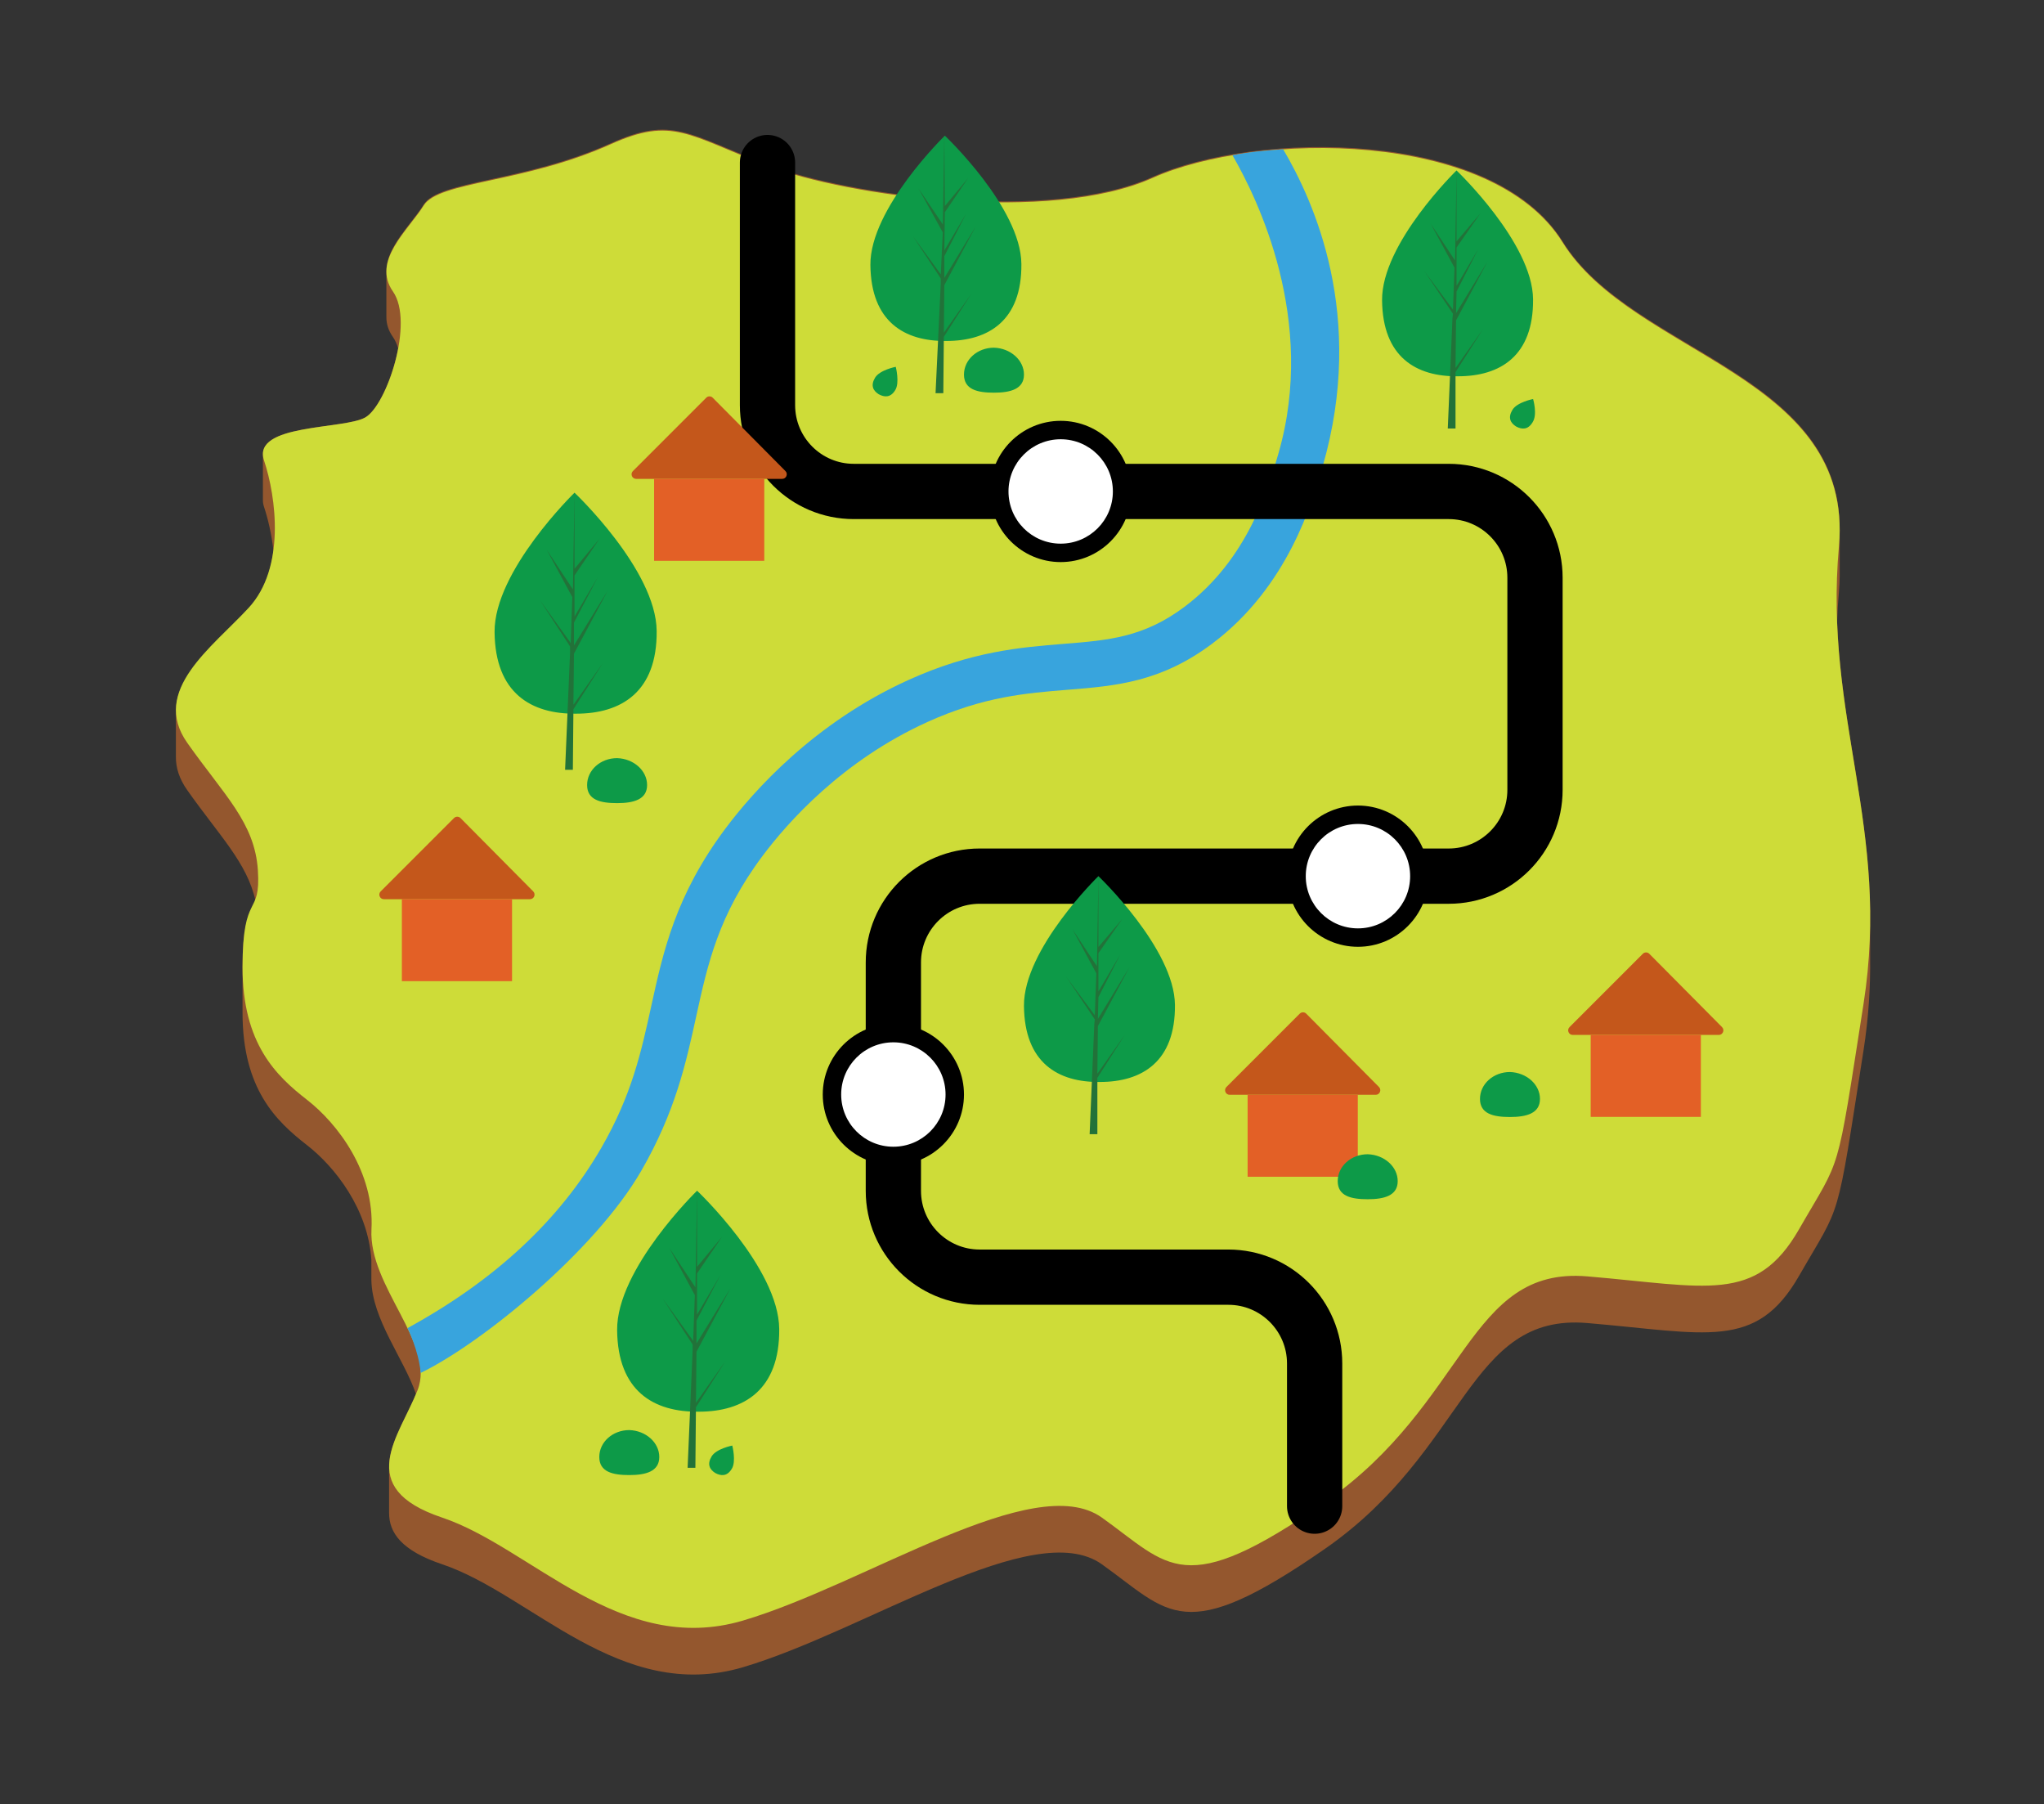 <?xml version="1.0" encoding="utf-8"?>
<!-- Generator: Adobe Illustrator 22.0.1, SVG Export Plug-In . SVG Version: 6.00 Build 0)  -->
<svg version="1.1" xmlns="http://www.w3.org/2000/svg" xmlns:xlink="http://www.w3.org/1999/xlink" x="0px" y="0px"
	 viewBox="0 0 665.8 587.5" style="enable-background:new 0 0 665.8 587.5;" xml:space="preserve">
<rect x="0" y="0" width="665.8" height="587.5" fill="#333333" stroke="none"/>
<style type="text/css">
	.st0{fill:#94572E;}
	.st1{fill:#CEDC38;}
	.st2{fill:#0D9A48;}
	.st3{fill:#227239;}
	.st4{fill:#38A4DD;}
	.st5{fill:none;stroke:#000000;stroke-width:18;stroke-linecap:round;stroke-linejoin:round;stroke-miterlimit:10;}
	.st6{fill:#FFFFFF;}
	.st7{fill:#C4571B;}
	.st8{fill:#E36026;}
</style>
<g id="Vrstva_3">
	<path class="st0" d="M609.18,296.82c-0.36-33.57-9.52-60.98-10.78-94.48c0.12-3.13,0.31-6.31,0.6-9.57
		c0.16-1.78,0.24-3.51,0.25-5.2c0-0.05,0-0.1,0-0.15c0-0.05,0-0.1,0-0.15c0-0.05,0-0.1,0-0.15c0-0.05,0-0.1,0-0.15
		c0-0.05,0-0.1,0-0.15c0-0.05,0-0.1,0-0.15c0-0.05,0-0.1,0-0.15c0-0.05,0-0.1,0-0.15c0-0.05,0-0.1,0-0.15c0-0.05,0-0.1,0-0.15
		c0-0.05,0-0.1,0-0.15c0-0.05,0-0.1,0-0.15c0-0.05,0-0.1,0-0.15c0-0.05,0-0.1,0-0.15c0-0.05,0-0.1,0-0.15c0-0.05,0-0.1,0-0.15
		c0-0.05,0-0.1,0-0.15c0-0.05,0-0.1,0-0.15c0-0.05,0-0.1,0-0.15c0-0.05,0-0.1,0-0.15c0-0.05,0-0.1,0-0.15c0-0.05,0-0.1,0-0.15
		c0-0.05,0-0.1,0-0.15c0-0.05,0-0.1,0-0.15c0-0.05,0-0.1,0-0.15c0-0.05,0-0.1,0-0.15c0-0.05,0-0.1,0-0.15c0-0.05,0-0.1,0-0.15
		c0-0.05,0-0.1,0-0.15c0-0.05,0-0.1,0-0.15c0-0.05,0-0.1,0-0.15c0-0.05,0-0.1,0-0.15c0-0.05,0-0.1,0-0.15c0-0.05,0-0.1,0-0.15
		c0-0.05,0-0.1,0-0.15c0-0.05,0-0.1,0-0.15c0-0.05,0-0.1,0-0.15c0-0.05,0-0.1,0-0.15c0-0.05,0-0.1,0-0.15c0-0.05,0-0.1,0-0.15
		c0-0.05,0-0.1,0-0.15c0-0.05,0-0.1,0-0.15c0-0.05,0-0.1,0-0.15c0-0.05,0-0.1,0-0.15c0-0.05,0-0.1,0-0.15c0-0.05,0-0.1,0-0.15
		c0-0.05,0-0.1,0-0.15c0-0.05,0-0.1,0-0.15c0-0.05,0-0.1,0-0.15c0-0.05,0-0.1,0-0.15c0-0.05,0-0.1,0-0.15c0-0.05,0-0.1,0-0.15
		c0-0.05,0-0.1,0-0.15c0-0.05,0-0.1,0-0.15c0-0.05,0-0.1,0-0.15c0-0.05,0-0.1,0-0.15c0-0.05,0-0.1,0-0.15c0-0.05,0-0.1,0-0.15
		c0-0.05,0-0.1,0-0.15c0-0.05,0-0.1,0-0.15c0-0.05,0-0.1,0-0.15c0-0.05,0-0.1,0-0.15c0-0.05,0-0.1,0-0.15c0-0.05,0-0.1,0-0.15
		c0-0.05,0-0.1,0-0.15c0-0.05,0-0.1,0-0.15c0-0.05,0-0.1,0-0.15c0-0.05,0-0.1,0-0.15c0-0.05,0-0.1,0-0.15c0-0.05,0-0.1,0-0.15
		c0-0.05,0-0.1,0-0.15c0-0.05,0-0.1,0-0.15c0-0.05,0-0.1,0-0.15c0-0.05,0-0.1,0-0.15c0-0.05,0-0.1,0-0.15c0-0.05,0-0.1,0-0.15
		c0-0.05,0-0.1,0-0.15c0-0.05,0-0.1,0-0.15c0-0.05,0-0.1,0-0.15c0-0.05,0-0.1,0-0.15c0-0.05,0-0.1,0-0.15c0-0.05,0-0.1,0-0.15
		c0-0.05,0-0.1,0-0.15c0-0.05,0-0.1,0-0.15c0-0.05,0-0.1,0-0.15c0-0.05,0-0.1,0-0.15c0-0.05,0-0.1,0-0.15c0-0.05,0-0.1,0-0.15
		c0-0.05,0-0.1,0-0.15c0-0.05,0-0.1,0-0.15c0-0.05,0-0.1,0-0.15c0-0.05,0-0.1,0-0.15c0-0.05,0-0.1,0-0.15c0-0.05,0-0.1,0-0.15
		c0-0.05,0-0.1,0-0.15c0-0.05,0-0.1,0-0.15c0-0.05,0-0.1,0-0.15c0-0.05,0-0.1,0-0.15c0-0.05,0-0.1,0-0.15c0-0.05,0-0.1,0-0.15
		c0.35-51.35-67.96-58.09-90.25-93.95c-23-37-100.14-36-133.57-21s-99.43,6-125.43-4s-31-16-51-7c-28.4,12.78-56,12-61,20
		c-3.92,6.27-12.14,13.77-12.14,21.54c0,0.05,0,0.1,0,0.15c0,0.05,0,0.1,0,0.15c0,0.05,0,0.1,0,0.15c0,0.05,0,0.1,0,0.15
		c0,0.05,0,0.1,0,0.15c0,0.05,0,0.1,0,0.15c0,0.05,0,0.1,0,0.15c0,0.05,0,0.1,0,0.15c0,0.05,0,0.1,0,0.15c0,0.05,0,0.1,0,0.15
		c0,0.05,0,0.1,0,0.15c0,0.05,0,0.1,0,0.15c0,0.05,0,0.1,0,0.15c0,0.05,0,0.1,0,0.15c0,0.05,0,0.1,0,0.15c0,0.05,0,0.1,0,0.15
		c0,0.05,0,0.1,0,0.15c0,0.05,0,0.1,0,0.15c0,0.05,0,0.1,0,0.15c0,0.05,0,0.1,0,0.15c0,0.05,0,0.1,0,0.15c0,0.05,0,0.1,0,0.15
		c0,0.05,0,0.1,0,0.15c0,0.05,0,0.1,0,0.15c0,0.05,0,0.1,0,0.15c0,0.05,0,0.1,0,0.15c0,0.05,0,0.1,0,0.15c0,0.05,0,0.1,0,0.15
		c0,0.05,0,0.1,0,0.15c0,0.05,0,0.1,0,0.15c0,0.05,0,0.1,0,0.15c0,0.05,0,0.1,0,0.15c0,0.05,0,0.1,0,0.15c0,0.05,0,0.1,0,0.15
		c0,0.05,0,0.1,0,0.15c0,0.05,0,0.1,0,0.15c0,0.05,0,0.1,0,0.15c0,0.05,0,0.1,0,0.15c0,0.05,0,0.1,0,0.15c0,0.05,0,0.1,0,0.15
		c0,0.05,0,0.1,0,0.15c0,0.05,0,0.1,0,0.15c0,0.05,0,0.1,0,0.15c0,0.05,0,0.1,0,0.15c0,0.05,0,0.1,0,0.15c0,0.05,0,0.1,0,0.15
		c0,0.05,0,0.1,0,0.15c0,0.05,0,0.1,0,0.15c0,0.05,0,0.1,0,0.15c0,0.05,0,0.1,0,0.15c0,0.05,0,0.1,0,0.15c0,0.05,0,0.1,0,0.15
		c0,0.05,0,0.1,0,0.15c0,0.05,0,0.1,0,0.15c0,0.05,0,0.1,0,0.15c0,0.05,0,0.1,0,0.15c0,0.05,0,0.1,0,0.15c0,0.05,0,0.1,0,0.15
		c0,0.05,0,0.1,0,0.15c0,0.05,0,0.1,0,0.15c0,0.05,0,0.1,0,0.15c0,0.05,0,0.1,0,0.15c0,0.05,0,0.1,0,0.15c0,0.05,0,0.1,0,0.15
		c0,0.05,0,0.1,0,0.15c0,0.05,0,0.1,0,0.15c0,0.05,0,0.1,0,0.15c0,0.05,0,0.1,0,0.15c0,0.05,0,0.1,0,0.15c0,0.05,0,0.1,0,0.15
		c0,0.05,0,0.1,0,0.15c0,0.05,0,0.1,0,0.15c0,0.05,0,0.1,0,0.15c0,0.05,0,0.1,0,0.15c0,0.05,0,0.1,0,0.15c0,0.05,0,0.1,0,0.15
		c0,0.05,0,0.1,0,0.15c0,0.05,0,0.1,0,0.15c0,0.05,0,0.1,0,0.15c0,0.05,0,0.1,0,0.15c0,0.05,0,0.1,0,0.15c0,0.05,0,0.1,0,0.15
		c0,0.05,0,0.1,0,0.15c0,0.05,0,0.1,0,0.15c0,0.05,0,0.1,0,0.15c0,0.05,0,0.1,0,0.15c0,0.05,0,0.1,0,0.15c0,0.05,0,0.1,0,0.15
		c0,0.05,0,0.1,0,0.15c0,0.05,0,0.1,0,0.15c0,0.05,0,0.1,0,0.15c0,0.05,0,0.1,0,0.15c0,0.05,0,0.1,0,0.15c0,0.05,0,0.1,0,0.15
		c0,0.05,0,0.1,0,0.15c0,0.05,0,0.1,0,0.15c0,0.05,0,0.1,0,0.15c0,0.05,0,0.1,0,0.15c0,0.05,0,0.1,0,0.15c0,0.05,0,0.1,0,0.15
		c-0.03,2.19,0.59,4.4,2.14,6.6c0.74,1.06,1.29,2.32,1.7,3.71c-1.88,10.02-6.63,20.13-10.7,22.46c-6.58,3.76-33.47,2.22-33.36,11.99
		c0,0.05,0,0.1,0,0.15c0,0.05,0,0.1,0,0.15c0,0.05,0,0.1,0,0.15c0,0.05,0,0.1,0,0.15c0,0.05,0,0.1,0,0.15c0,0.05,0,0.1,0,0.15
		c0,0.05,0,0.1,0,0.15c0,0.05,0,0.1,0,0.15c0,0.05,0,0.1,0,0.15c0,0.05,0,0.1,0,0.15c0,0.05,0,0.1,0,0.15c0,0.05,0,0.1,0,0.15
		c0,0.05,0,0.1,0,0.15c0,0.05,0,0.1,0,0.15c0,0.05,0,0.1,0,0.15c0,0.05,0,0.1,0,0.15c0,0.05,0,0.1,0,0.15c0,0.05,0,0.1,0,0.15
		c0,0.05,0,0.1,0,0.15c0,0.05,0,0.1,0,0.15c0,0.05,0,0.1,0,0.15c0,0.05,0,0.1,0,0.15c0,0.05,0,0.1,0,0.15c0,0.05,0,0.1,0,0.15
		c0,0.05,0,0.1,0,0.15c0,0.05,0,0.1,0,0.15c0,0.05,0,0.1,0,0.15c0,0.05,0,0.1,0,0.15c0,0.05,0,0.1,0,0.15c0,0.05,0,0.1,0,0.15
		c0,0.05,0,0.1,0,0.15c0,0.05,0,0.1,0,0.15c0,0.05,0,0.1,0,0.15c0,0.05,0,0.1,0,0.15c0,0.05,0,0.1,0,0.15c0,0.05,0,0.1,0,0.15
		c0,0.05,0,0.1,0,0.15c0,0.05,0,0.1,0,0.15c0,0.05,0,0.1,0,0.15c0,0.05,0,0.1,0,0.15c0,0.05,0,0.1,0,0.15c0,0.05,0,0.1,0,0.15
		c0,0.05,0,0.1,0,0.15c0,0.05,0,0.1,0,0.15c0,0.05,0,0.1,0,0.15c0,0.05,0,0.1,0,0.15c0,0.05,0,0.1,0,0.15c0,0.05,0,0.1,0,0.15
		c0,0.05,0,0.1,0,0.15c0,0.05,0,0.1,0,0.15c0,0.05,0,0.1,0,0.15c0,0.05,0,0.1,0,0.15c0,0.05,0,0.1,0,0.15c0,0.05,0,0.1,0,0.15
		c0,0.05,0,0.1,0,0.15c0,0.05,0,0.1,0,0.15c0,0.05,0,0.1,0,0.15c0,0.05,0,0.1,0,0.15c0,0.05,0,0.1,0,0.15c0,0.05,0,0.1,0,0.15
		c0,0.05,0,0.1,0,0.15c0,0.05,0,0.1,0,0.15c0,0.05,0,0.1,0,0.15c0,0.05,0,0.1,0,0.15c0,0.05,0,0.1,0,0.15c0,0.05,0,0.1,0,0.15
		c0,0.05,0,0.1,0,0.15c0,0.05,0,0.1,0,0.15c0,0.05,0,0.1,0,0.15c0,0.05,0,0.1,0,0.15c0,0.05,0,0.1,0,0.15c0,0.05,0,0.1,0,0.15
		c0,0.05,0,0.1,0,0.15c0,0.05,0,0.1,0,0.15c0,0.05,0,0.1,0,0.15c0,0.05,0,0.1,0,0.15c0,0.05,0,0.1,0,0.15c0,0.05,0,0.1,0,0.15
		c0,0.05,0,0.1,0,0.15c0,0.05,0,0.1,0,0.15c0,0.05,0,0.1,0,0.15c0,0.05,0,0.1,0,0.15c0,0.05,0,0.1,0,0.15c0,0.05,0,0.1,0,0.15
		c0,0.05,0,0.1,0,0.15c0,0.05,0,0.1,0,0.15c0,0.05,0,0.1,0,0.15c0,0.05,0,0.1,0,0.15c0,0.05,0,0.1,0,0.15c0,0.05,0,0.1,0,0.15
		c0,0.05,0,0.1,0,0.15c0,0.05,0,0.1,0,0.15c0,0.05,0,0.1,0,0.15c0,0.05,0,0.1,0,0.15c0,0.05,0,0.1,0,0.15c0,0.05,0,0.1,0,0.15
		c0,0.05,0,0.1,0,0.15c0,0.05,0,0.1,0,0.15c0,0.05,0,0.1,0,0.15c0,0.05,0,0.1,0,0.15c-0.01,0.67,0.1,1.38,0.36,2.16
		c1.28,3.85,2.46,8.83,3.07,14.24c-0.91,7.01-3.3,13.76-8.07,18.93c-9.4,10.18-23.69,20.94-23.7,33.3c0,0.05,0,0.1,0,0.15
		c0,0.05,0,0.1,0,0.15c0,0.05,0,0.1,0,0.15c0,0.05,0,0.1,0,0.15c0,0.05,0,0.1,0,0.15c0,0.05,0,0.1,0,0.15c0,0.05,0,0.1,0,0.15
		c0,0.05,0,0.1,0,0.15c0,0.05,0,0.1,0,0.15c0,0.05,0,0.1,0,0.15c0,0.05,0,0.1,0,0.15c0,0.05,0,0.1,0,0.15c0,0.05,0,0.1,0,0.15
		c0,0.05,0,0.1,0,0.15c0,0.05,0,0.1,0,0.15c0,0.05,0,0.1,0,0.15c0,0.05,0,0.1,0,0.15c0,0.05,0,0.1,0,0.15c0,0.05,0,0.1,0,0.15
		c0,0.05,0,0.1,0,0.15c0,0.05,0,0.1,0,0.15c0,0.05,0,0.1,0,0.15c0,0.05,0,0.1,0,0.15c0,0.05,0,0.1,0,0.15c0,0.05,0,0.1,0,0.15
		c0,0.05,0,0.1,0,0.15c0,0.05,0,0.1,0,0.15c0,0.05,0,0.1,0,0.15c0,0.05,0,0.1,0,0.15c0,0.05,0,0.1,0,0.15c0,0.05,0,0.1,0,0.15
		c0,0.05,0,0.1,0,0.15c0,0.05,0,0.1,0,0.15c0,0.05,0,0.1,0,0.15c0,0.05,0,0.1,0,0.15c0,0.05,0,0.1,0,0.15c0,0.05,0,0.1,0,0.15
		c0,0.05,0,0.1,0,0.15c0,0.05,0,0.1,0,0.15c0,0.05,0,0.1,0,0.15c0,0.05,0,0.1,0,0.15c0,0.05,0,0.1,0,0.15c0,0.05,0,0.1,0,0.15
		c0,0.05,0,0.1,0,0.15c0,0.05,0,0.1,0,0.15c0,0.05,0,0.1,0,0.15c0,0.05,0,0.1,0,0.15c0,0.05,0,0.1,0,0.15c0,0.05,0,0.1,0,0.15
		c0,0.05,0,0.1,0,0.15c0,0.05,0,0.1,0,0.15c0,0.05,0,0.1,0,0.15c0,0.05,0,0.1,0,0.15c0,0.05,0,0.1,0,0.15c0,0.05,0,0.1,0,0.15
		c0,0.05,0,0.1,0,0.15c0,0.05,0,0.1,0,0.15c0,0.05,0,0.1,0,0.15c0,0.05,0,0.1,0,0.15c0,0.05,0,0.1,0,0.15c0,0.05,0,0.1,0,0.15
		c0,0.05,0,0.1,0,0.15c0,0.05,0,0.1,0,0.15c0,0.05,0,0.1,0,0.15c0,0.05,0,0.1,0,0.15c0,0.05,0,0.1,0,0.15c0,0.05,0,0.1,0,0.15
		c0,0.05,0,0.1,0,0.15c0,0.05,0,0.1,0,0.15c0,0.05,0,0.1,0,0.15c0,0.05,0,0.1,0,0.15c0,0.05,0,0.1,0,0.15c0,0.05,0,0.1,0,0.15
		c0,0.05,0,0.1,0,0.15c0,0.05,0,0.1,0,0.15c0,0.05,0,0.1,0,0.15c0,0.05,0,0.1,0,0.15c0,0.05,0,0.1,0,0.15c0,0.05,0,0.1,0,0.15
		c0,0.05,0,0.1,0,0.15c0,0.05,0,0.1,0,0.15c0,0.05,0,0.1,0,0.15c0,0.05,0,0.1,0,0.15c0,0.05,0,0.1,0,0.15c0,0.05,0,0.1,0,0.15
		c0,0.05,0,0.1,0,0.15c0,0.05,0,0.1,0,0.15c0,0.05,0,0.1,0,0.15c0,0.05,0,0.1,0,0.15c0,0.05,0,0.1,0,0.15c0,0.05,0,0.1,0,0.15
		c0,0.05,0,0.1,0,0.15c0,0.05,0,0.1,0,0.15c0,0.05,0,0.1,0,0.15c0,0.05,0,0.1,0,0.15c0,0.05,0,0.1,0,0.15c0,0.05,0,0.1,0,0.15
		c0,0.05,0,0.1,0,0.15c0,0.05,0,0.1,0,0.15c0,0.05,0,0.1,0,0.15c-0.03,3.47,1.05,7.07,3.7,10.82c10.51,14.91,19.49,23.63,22.22,36
		c-1.46,3.96-4.22,5.29-4.22,22.23c0,0.02,0,0.03,0,0.05c0,0.03,0,0.06,0,0.09c0,0.02,0,0.03,0,0.05c0,0.03,0,0.06,0,0.09
		c0,0.02,0,0.03,0,0.05c0,0.03,0,0.06,0,0.09c0,0.02,0,0.03,0,0.05c0,0.03,0,0.06,0,0.09c0,0.02,0,0.03,0,0.05c0,0.03,0,0.06,0,0.09
		c0,0.02,0,0.03,0,0.05c0,0.03,0,0.06,0,0.09c0,0.02,0,0.03,0,0.05c0,0.03,0,0.06,0,0.09c0,0.02,0,0.03,0,0.05c0,0.03,0,0.06,0,0.09
		c0,0.02,0,0.03,0,0.05c0,0.03,0,0.06,0,0.09c0,0.02,0,0.03,0,0.05c0,0.03,0,0.06,0,0.09c0,0.02,0,0.03,0,0.05c0,0.03,0,0.06,0,0.09
		c0,0.02,0,0.03,0,0.05c0,0.03,0,0.06,0,0.09c0,0.02,0,0.03,0,0.05c0,0.03,0,0.06,0,0.09c0,0.02,0,0.03,0,0.05c0,0.03,0,0.06,0,0.09
		c0,0.02,0,0.03,0,0.05c0,0.03,0,0.06,0,0.09c0,0.02,0,0.03,0,0.05c0,0.03,0,0.06,0,0.09c0,0.02,0,0.03,0,0.05c0,0.03,0,0.06,0,0.09
		c0,0.02,0,0.03,0,0.05c0,0.03,0,0.06,0,0.09c0,0.02,0,0.03,0,0.05c0,0.03,0,0.06,0,0.09c0,0.02,0,0.03,0,0.05c0,0.03,0,0.06,0,0.09
		c0,0.02,0,0.03,0,0.05c0,0.03,0,0.06,0,0.09c0,0.02,0,0.03,0,0.05c0,0.03,0,0.06,0,0.09c0,0.02,0,0.03,0,0.05c0,0.03,0,0.06,0,0.09
		c0,0.02,0,0.03,0,0.05c0,0.03,0,0.06,0,0.09c0,0.02,0,0.03,0,0.05c0,0.03,0,0.06,0,0.09c0,0.02,0,0.03,0,0.05c0,0.03,0,0.06,0,0.09
		c0,0.02,0,0.03,0,0.05c0,0.03,0,0.06,0,0.09c0,0.02,0,0.03,0,0.05c0,0.03,0,0.06,0,0.09c0,0.02,0,0.03,0,0.05c0,0.03,0,0.06,0,0.09
		c0,0.02,0,0.03,0,0.05c0,0.03,0,0.06,0,0.09c0,0.02,0,0.03,0,0.05c0,0.03,0,0.06,0,0.09c0,0.02,0,0.03,0,0.05c0,0.03,0,0.06,0,0.09
		c0,0.02,0,0.03,0,0.05c0,0.03,0,0.06,0,0.09c0,0.02,0,0.03,0,0.05c0,0.03,0,0.06,0,0.09c0,0.02,0,0.03,0,0.05c0,0.03,0,0.06,0,0.09
		c0,0.02,0,0.03,0,0.05c0,0.03,0,0.06,0,0.09c0,0.02,0,0.03,0,0.05c0,0.03,0,0.06,0,0.09c0,0.02,0,0.03,0,0.05c0,0.03,0,0.06,0,0.09
		c0,0.02,0,0.03,0,0.05c0,0.03,0,0.06,0,0.09c0,0.02,0,0.03,0,0.05c0,0.03,0,0.06,0,0.09c0,0.02,0,0.03,0,0.05c0,0.03,0,0.06,0,0.09
		c0,0.02,0,0.03,0,0.05c0,0.03,0,0.06,0,0.09c0,0.02,0,0.03,0,0.05c0,0.03,0,0.06,0,0.09c0,0.02,0,0.03,0,0.05c0,0.03,0,0.06,0,0.09
		c0,0.02,0,0.03,0,0.05c0,0.03,0,0.06,0,0.09c0,0.02,0,0.03,0,0.05c0,0.03,0,0.06,0,0.09c0,0.02,0,0.03,0,0.05c0,0.03,0,0.06,0,0.09
		c0,0.02,0,0.03,0,0.05c0,0.03,0,0.06,0,0.09c0,0.02,0,0.03,0,0.05c0,0.03,0,0.06,0,0.09c0,0.02,0,0.03,0,0.05c0,0.03,0,0.06,0,0.09
		c0,0.02,0,0.03,0,0.05c0,0.03,0,0.06,0,0.09c0,0.02,0,0.03,0,0.05c0,0.03,0,0.06,0,0.09c0,0.02,0,0.03,0,0.05c0,0.03,0,0.06,0,0.09
		c0,0.02,0,0.03,0,0.05c0,0.03,0,0.06,0,0.09c0,0.02,0,0.03,0,0.05c0,0.03,0,0.06,0,0.09c0,0.02,0,0.03,0,0.05c0,0.03,0,0.06,0,0.09
		c0,0.02,0,0.03,0,0.05c0,0.03,0,0.06,0,0.09c0,0.02,0,0.03,0,0.05c0,0.03,0,0.06,0,0.09c0,0.02,0,0.03,0,0.05c0,0.03,0,0.06,0,0.09
		c0,0.02,0,0.03,0,0.05c0,0.03,0,0.06,0,0.09c0,0.02,0,0.03,0,0.05c0,0.03,0,0.06,0,0.09c0,0.02,0,0.03,0,0.05c0,0.03,0,0.06,0,0.09
		c0,0.02,0,0.03,0,0.05c0,0.03,0,0.06,0,0.09c0,0.02,0,0.03,0,0.05c0,0.03,0,0.06,0,0.09c0,0.02,0,0.03,0,0.05c0,0.03,0,0.06,0,0.09
		c0,0.02,0,0.03,0,0.05c0,0.03,0,0.06,0,0.09c0,0.02,0,0.03,0,0.05c0,0.03,0,0.06,0,0.09c0,0.02,0,0.03,0,0.05c0,0.03,0,0.06,0,0.09
		c0,0.02,0,0.03,0,0.05c0,0.03,0,0.06,0,0.09c0,0.02,0,0.03,0,0.05c0,0.03,0,0.06,0,0.09c0,0.02,0,0.03,0,0.05c0,0.03,0,0.06,0,0.09
		c0,0.02,0,0.03,0,0.05c0,0.03,0,0.06,0,0.09c0,0.02,0,0.03,0,0.05c0,0.03,0,0.06,0,0.09c0,0.02,0,0.03,0,0.05c0,0.03,0,0.06,0,0.09
		c0,0.02,0,0.03,0,0.05c0,0.03,0,0.06,0,0.09c0,0.02,0,0.03,0,0.05c0,0.03,0,0.06,0,0.09c0,0.02,0,0.03,0,0.05c0,0.03,0,0.06,0,0.09
		c0,0.02,0,0.03,0,0.05c0,0.03,0,0.06,0,0.09c0,0.02,0,0.03,0,0.05c0,0.03,0,0.06,0,0.09c0,0.02,0,0.03,0,0.05c0,0.03,0,0.06,0,0.09
		c0,0.02,0,0.03,0,0.05c0,0.03,0,0.06,0,0.09c0,0.02,0,0.03,0,0.05c0,0.03,0,0.06,0,0.09c0,0.02,0,0.03,0,0.05c0,0.03,0,0.06,0,0.09
		c0,0.02,0,0.03,0,0.05c0,0.03,0,0.06,0,0.09c0,0.02,0,0.03,0,0.05c0,0.03,0,0.06,0,0.09c0,0.02,0,0.03,0,0.05c0,0.03,0,0.06,0,0.09
		c0,0.02,0,0.03,0,0.05c0,0.03,0,0.06,0,0.09c0,0.02,0,0.03,0,0.05c0,0.03,0,0.06,0,0.09c0,0.02,0,0.03,0,0.05c0,0.03,0,0.06,0,0.09
		c0,0.02,0,0.03,0,0.05c0,0.03,0,0.06,0,0.09c0,0.02,0,0.03,0,0.05c0,0.03,0,0.06,0,0.09c0,0.02,0,0.03,0,0.05c0,0.03,0,0.06,0,0.09
		c0,0.02,0,0.03,0,0.05c0,0.03,0,0.06,0,0.09c0,0.02,0,0.03,0,0.05c0,0.03,0,0.06,0,0.09c0,0.02,0,0.03,0,0.05c0,0.03,0,0.06,0,0.09
		c0,0.02,0,0.03,0,0.05c0,0.03,0,0.06,0,0.09c0,0.02,0,0.03,0,0.05c0,0.03,0,0.06,0,0.09c0,0.02,0,0.03,0,0.05c0,0.03,0,0.06,0,0.09
		c0,0.02,0,0.03,0,0.05c0,0.03,0,0.06,0,0.09c0,0.02,0,0.03,0,0.05c0,0.03,0,0.06,0,0.09c0,0.02,0,0.03,0,0.05c0,0.03,0,0.06,0,0.09
		c0,24.97,11,35.41,21,43.19c9.14,7.11,19.94,20.89,20.97,37.42c0,0.02,0,0.04,0,0.06c0,0.05,0,0.1,0,0.15c0,0.05,0,0.1,0,0.15
		c0,0.05,0,0.1,0,0.15c0,0.05,0,0.1,0,0.15c0,0.05,0,0.1,0,0.15c0,0.05,0,0.1,0,0.15c0,0.05,0,0.1,0,0.15c0,0.05,0,0.1,0,0.15
		c0,0.05,0,0.1,0,0.15c0,0.05,0,0.1,0,0.15c0,0.05,0,0.1,0,0.15c0,0.05,0,0.1,0,0.15c0,0.05,0,0.1,0,0.15c0,0.05,0,0.1,0,0.15
		c0,0.05,0,0.1,0,0.15c0,0.05,0,0.1,0,0.15c0,0.05,0,0.1,0,0.15c0,0.05,0,0.1,0,0.15c0,0.05,0,0.1,0,0.15c0,0.05,0,0.1,0,0.15
		c0,0.05,0,0.1,0,0.15c0,0.05,0,0.1,0,0.15c0,0.05,0,0.1,0,0.15c0,0.05,0,0.1,0,0.15c0,0.05,0,0.1,0,0.15c0,0.05,0,0.1,0,0.15
		c0,0.05,0,0.1,0,0.15c0,0.05,0,0.1,0,0.15c0,0.05,0,0.1,0,0.15c0,0.05,0,0.1,0,0.15c0,0.05,0,0.1,0,0.15c0,0.05,0,0.1,0,0.15
		c0,0.05,0,0.1,0,0.15c0,0.05,0,0.1,0,0.15c0,0.05,0,0.1,0,0.15c0,0.05,0,0.1,0,0.15c0,0.05,0,0.1,0,0.15c0,0.05,0,0.1,0,0.15
		c0,0.05,0,0.1,0,0.15c0,0.05,0,0.1,0,0.15c0,0.05,0,0.1,0,0.15c0,0.05,0,0.1,0,0.15c0,0.05,0,0.1,0,0.15
		c0.21,12.8,10.58,25.57,14.54,37.16c-3.36,7.97-8.8,16.25-8.77,23.68c0,0.05,0,0.1,0,0.15c0,0.05,0,0.1,0,0.15c0,0.05,0,0.1,0,0.15
		c0,0.05,0,0.1,0,0.15c0,0.05,0,0.1,0,0.15c0,0.05,0,0.1,0,0.15c0,0.05,0,0.1,0,0.15c0,0.05,0,0.1,0,0.15c0,0.05,0,0.1,0,0.15
		c0,0.05,0,0.1,0,0.15c0,0.05,0,0.1,0,0.15c0,0.05,0,0.1,0,0.15c0,0.05,0,0.1,0,0.15c0,0.05,0,0.1,0,0.15c0,0.05,0,0.1,0,0.15
		c0,0.05,0,0.1,0,0.15c0,0.05,0,0.1,0,0.15c0,0.05,0,0.1,0,0.15c0,0.05,0,0.1,0,0.15c0,0.05,0,0.1,0,0.15c0,0.05,0,0.1,0,0.15
		c0,0.05,0,0.1,0,0.15c0,0.05,0,0.1,0,0.15c0,0.05,0,0.1,0,0.15c0,0.05,0,0.1,0,0.15c0,0.05,0,0.1,0,0.15c0,0.05,0,0.1,0,0.15
		c0,0.05,0,0.1,0,0.15c0,0.05,0,0.1,0,0.15c0,0.05,0,0.1,0,0.15c0,0.05,0,0.1,0,0.15c0,0.05,0,0.1,0,0.15c0,0.05,0,0.1,0,0.15
		c0,0.05,0,0.1,0,0.15c0,0.05,0,0.1,0,0.15c0,0.05,0,0.1,0,0.15c0,0.05,0,0.1,0,0.15c0,0.05,0,0.1,0,0.15c0,0.05,0,0.1,0,0.15
		c0,0.05,0,0.1,0,0.15c0,0.05,0,0.1,0,0.15c0,0.05,0,0.1,0,0.15c0,0.05,0,0.1,0,0.15c0,0.05,0,0.1,0,0.15c0,0.05,0,0.1,0,0.15
		c0,0.05,0,0.1,0,0.15c0,0.05,0,0.1,0,0.15c0,0.05,0,0.1,0,0.15c0,0.05,0,0.1,0,0.15c0,0.05,0,0.1,0,0.15c0,0.05,0,0.1,0,0.15
		c0,0.05,0,0.1,0,0.15c0,0.05,0,0.1,0,0.15c0,0.05,0,0.1,0,0.15c0,0.05,0,0.1,0,0.15c0,0.05,0,0.1,0,0.15c0,0.05,0,0.1,0,0.15
		c0,0.05,0,0.1,0,0.15c0,0.05,0,0.1,0,0.15c0,0.05,0,0.1,0,0.15c0,0.05,0,0.1,0,0.15c0,0.05,0,0.1,0,0.15c0,0.05,0,0.1,0,0.15
		c0,0.05,0,0.1,0,0.15c0,0.05,0,0.1,0,0.15c0,0.05,0,0.1,0,0.15c0,0.05,0,0.1,0,0.15c0,0.05,0,0.1,0,0.15c0,0.05,0,0.1,0,0.15
		c0,0.05,0,0.1,0,0.15c0,0.05,0,0.1,0,0.15c0,0.05,0,0.1,0,0.15c0,0.05,0,0.1,0,0.15c0,0.05,0,0.1,0,0.15c0,0.05,0,0.1,0,0.15
		c0,0.05,0,0.1,0,0.15c0,0.05,0,0.1,0,0.15c0,0.05,0,0.1,0,0.15c0,0.05,0,0.1,0,0.15c0,0.05,0,0.1,0,0.15c0,0.05,0,0.1,0,0.15
		c0,0.05,0,0.1,0,0.15c0,0.05,0,0.1,0,0.15c0,0.05,0,0.1,0,0.15c0,0.05,0,0.1,0,0.15c0,0.05,0,0.1,0,0.15c0,0.05,0,0.1,0,0.15
		c0,0.05,0,0.1,0,0.15c0,0.05,0,0.1,0,0.15c0,0.05,0,0.1,0,0.15c0,0.05,0,0.1,0,0.15c0,0.05,0,0.1,0,0.15c0,0.05,0,0.1,0,0.15
		c0,0.05,0,0.1,0,0.15c0,0.05,0,0.1,0,0.15c0,0.05,0,0.1,0,0.15c0,0.05,0,0.1,0,0.15c0,0.05,0,0.1,0,0.15c0,0.05,0,0.1,0,0.15
		c0,0.05,0,0.1,0,0.15c-0.03,6.48,4.06,12.31,17.25,16.74c29,9.73,58,45.37,98,33.55c40-11.82,94.8-49.28,116.9-33.55
		c22.1,15.73,26.37,27.17,72.74-5.05c46.36-32.22,46.46-76.78,85.36-73.5s55.01,9.04,69.01-15.34s11.98-15.71,20.99-73.3
		c1.69-10.8,2.29-20.82,2.18-30.35c0-0.05,0-0.1,0-0.15c0-0.05,0-0.1,0-0.15s0-0.1,0-0.15c0-0.05,0-0.1,0-0.15s0-0.1,0-0.15
		c0-0.05,0-0.1,0-0.15c0-0.05,0-0.1,0-0.15s0-0.1,0-0.15c0-0.05,0-0.1,0-0.15s0-0.1,0-0.15c0-0.05,0-0.1,0-0.15c0-0.05,0-0.1,0-0.15
		s0-0.1,0-0.15c0-0.05,0-0.1,0-0.15s0-0.1,0-0.15c0-0.05,0-0.1,0-0.15c0-0.05,0-0.1,0-0.15s0-0.1,0-0.15c0-0.05,0-0.1,0-0.15
		s0-0.1,0-0.15c0-0.05,0-0.1,0-0.15c0-0.05,0-0.1,0-0.15s0-0.1,0-0.15c0-0.05,0-0.1,0-0.15s0-0.1,0-0.15c0-0.05,0-0.1,0-0.15
		c0-0.05,0-0.1,0-0.15s0-0.1,0-0.15c0-0.05,0-0.1,0-0.15s0-0.1,0-0.15c0-0.05,0-0.1,0-0.15c0-0.05,0-0.1,0-0.15c0-0.05,0-0.1,0-0.15
		c0-0.05,0-0.1,0-0.15s0-0.1,0-0.15c0-0.05,0-0.1,0-0.15c0-0.05,0-0.1,0-0.15c0-0.05,0-0.1,0-0.15c0-0.05,0-0.1,0-0.15s0-0.1,0-0.15
		c0-0.05,0-0.1,0-0.15c0-0.05,0-0.1,0-0.15c0-0.05,0-0.1,0-0.15c0-0.05,0-0.1,0-0.15s0-0.1,0-0.15c0-0.05,0-0.1,0-0.15
		c0-0.05,0-0.1,0-0.15c0-0.05,0-0.1,0-0.15c0-0.05,0-0.1,0-0.15s0-0.1,0-0.15c0-0.05,0-0.1,0-0.15c0-0.05,0-0.1,0-0.15
		c0-0.05,0-0.1,0-0.15c0-0.05,0-0.1,0-0.15s0-0.1,0-0.15c0-0.05,0-0.1,0-0.15c0-0.05,0-0.1,0-0.15c0-0.05,0-0.1,0-0.15
		c0-0.05,0-0.1,0-0.15s0-0.1,0-0.15c0-0.05,0-0.1,0-0.15c0-0.05,0-0.1,0-0.15c0-0.05,0-0.1,0-0.15c0-0.05,0-0.1,0-0.15s0-0.1,0-0.15
		c0-0.05,0-0.1,0-0.15c0-0.05,0-0.1,0-0.15c0-0.05,0-0.1,0-0.15c0-0.05,0-0.1,0-0.15s0-0.1,0-0.15c0-0.05,0-0.1,0-0.15
		c0-0.05,0-0.1,0-0.15c0-0.05,0-0.1,0-0.15c0-0.05,0-0.1,0-0.15s0-0.1,0-0.15c0-0.05,0-0.1,0-0.15c0-0.05,0-0.1,0-0.15
		c0-0.05,0-0.1,0-0.15c0-0.05,0-0.1,0-0.15s0-0.1,0-0.15c0-0.05,0-0.1,0-0.15c0-0.05,0-0.1,0-0.15c0-0.05,0-0.1,0-0.15
		c0-0.05,0-0.1,0-0.15s0-0.1,0-0.15c0-0.05,0-0.1,0-0.15s0-0.1,0-0.15c0-0.05,0-0.1,0-0.15c0-0.05,0-0.1,0-0.15s0-0.1,0-0.15
		c0-0.05,0-0.1,0-0.15s0-0.1,0-0.15c0-0.05,0-0.1,0-0.15c0-0.05,0-0.1,0-0.15s0-0.1,0-0.15c0-0.05,0-0.1,0-0.15s0-0.1,0-0.15
		c0-0.05,0-0.1,0-0.15c0-0.05,0-0.1,0-0.15S609.18,296.86,609.18,296.82z"/>
</g>
<g id="Vrstva_2">
	<path class="st1" d="M199,46.94c-28.4,12.78-56,12-61,20s-17,18-10,28s-2,37-9,41s-37,2-33,14s7,35-5,48s-32,26.95-20,43.98
		s22,25.97,23,41.5s-5,6.59-5,31.56c0,24.97,11,35.41,21,43.19s22,23.54,21,42.16s21,37.27,15,52.44c-6,15.18-21,31.72,8,41.45
		s58,45.37,98,33.55c40-11.82,94.8-49.28,116.9-33.55c22.1,15.73,26.37,27.17,72.74-5.05s46.46-76.78,85.36-73.5
		s55.01,9.04,69.01-15.34s11.98-15.71,20.99-73.3s-13-93.08-8-149.08s-67-62-90-99s-100.14-36-133.57-21s-99.43,6-125.43-4
		S219,37.94,199,46.94z"/>
</g>
<g id="Vrstva_1">
	<g id="Vrstva_2_1_">
	</g>
	<g id="Vrstva_1_1_">
		<g id="Vrstva_5">
		</g>
	</g>
	<path class="st2" d="M332.7,85.95c0.17,18.53-10.78,25.09-24.42,25.09c-13.64,0.17-24.59-6.23-24.76-24.76
		c-0.17-18.36,24.25-42.1,24.25-42.1S332.53,67.59,332.7,85.95z"/>
	<polygon class="st3" points="307.44,108.35 307.6,92.86 317.88,73.66 307.6,90.5 307.6,83.43 314.68,69.62 307.6,81.57 
		307.6,81.57 307.77,69.11 315.35,58 307.77,67.09 307.6,44.19 307.1,74.67 307.27,73.32 299.18,61.36 307.1,75.68 306.43,89.66 
		306.43,89.32 297.33,76.86 306.43,90.67 306.43,92.35 306.43,92.52 306.43,92.52 304.74,128.05 307.27,128.05 307.44,109.7 
		316.36,95.72 	"/>
	<path class="st2" d="M499.37,97.45c0.17,18.53-10.78,25.09-24.42,25.09c-13.64,0.17-24.59-6.23-24.76-24.76
		c-0.17-18.53,24.25-42.27,24.25-42.27S499.21,79.09,499.37,97.45z"/>
	<polygon class="st3" points="474.11,119.85 474.28,104.36 484.55,85.16 474.28,102 474.45,94.93 481.52,81.12 474.45,93.07 
		474.45,93.07 474.45,80.61 482.2,69.5 474.45,78.59 474.45,55.69 473.94,86.17 473.94,84.82 466.03,72.86 473.78,87.18 
		473.27,101.16 473.27,100.82 464.01,88.36 473.27,102.17 473.1,103.85 473.1,104.02 473.1,104.02 471.59,139.55 474.11,139.55 
		474.11,121.2 483.04,107.22 	"/>
	<path class="st2" d="M291.61,127.04c-1.52,2.53-3.54,2.36-5.39,1.35c-1.85-1.18-2.69-2.86-1.18-5.39c1.52-2.53,6.74-3.54,6.74-3.54
		S293.12,124.69,291.61,127.04z"/>
	<path class="st2" d="M499.21,137.53c-1.52,2.53-3.54,2.36-5.39,1.35c-1.85-1.18-2.69-2.86-1.18-5.39s6.74-3.54,6.74-3.54
		S500.89,135.01,499.21,137.53z"/>
	<path class="st2" d="M333.54,121.99c0,4.72-4.38,5.89-9.77,5.89s-9.77-1.01-9.77-5.89s4.38-8.76,9.77-8.76
		C329.16,113.4,333.54,117.28,333.54,121.99z"/>
	<path class="st4" d="M137.04,447.11c-0.7-7.5-4.3-14.59-4.3-14.59c28.61-15.63,49.55-35.22,63.1-58.66
		c9.96-17.24,13.04-31.32,16.3-46.22c3.88-17.73,7.89-36.07,24.19-57.85c9.03-12.06,28.77-34.39,59.58-48.34
		c20.69-9.37,36.58-10.64,50.61-11.77c14.53-1.16,26.01-2.08,39.32-12.07c20.69-15.51,27.4-38.85,30.63-50.07
		c12.45-43.28-6.76-82.73-15.02-96.98c6.02-1.21,11.27-1.57,16.52-1.94c10.04,16.99,26.96,54.25,12.92,103.07
		c-3.39,11.79-11.33,39.4-36.04,57.93c-16.79,12.59-31.52,13.77-47.12,15.02c-13.42,1.08-27.3,2.19-45.62,10.48
		c-27.75,12.57-45.59,32.75-53.75,43.66c-14.35,19.18-17.84,35.16-21.55,52.07c-3.36,15.37-6.84,31.26-17.97,50.52
		C193.89,407.22,157.24,437.27,137.04,447.11z"/>
	<path class="st5" d="M250,52.94v79c0,15.53,12.59,28.11,28.11,28.11h193.78c15.53,0,28.11,12.59,28.11,28.11v69.06
		c0,15.53-12.59,28.11-28.11,28.11H319.11c-15.53,0-28.11,12.59-28.11,28.11v74.38c0,15.53,12.59,28.11,28.11,28.11h81
		c15.53,0,28.11,12.59,28.11,28.11v46.46"/>
	<g>
		<circle class="st6" cx="345.5" cy="160.05" r="20"/>
		<path d="M345.5,143.05c9.39,0,17,7.61,17,17s-7.61,17-17,17s-17-7.61-17-17S336.11,143.05,345.5,143.05 M345.5,137.05
			c-12.68,0-23,10.32-23,23s10.32,23,23,23s23-10.32,23-23S358.18,137.05,345.5,137.05L345.5,137.05z"/>
	</g>
	<g>
		<path class="st6" d="M442.33,305.33c-11.03,0-20-8.97-20-20s8.97-20,20-20c11.03,0,20,8.97,20,20S453.36,305.33,442.33,305.33z"/>
		<g>
			<path d="M442.33,268.34c9.39,0,17,7.61,17,17s-7.61,17-17,17c-9.39,0-17-7.61-17-17S432.94,268.34,442.33,268.34 M442.33,262.34
				c-12.68,0-23,10.32-23,23s10.32,23,23,23c12.68,0,23-10.32,23-23S455.02,262.34,442.33,262.34L442.33,262.34z"/>
		</g>
	</g>
	<g>
		<path class="st6" d="M291,376.45c-11.03,0-20-8.97-20-20c0-11.03,8.97-20,20-20s20,8.97,20,20
			C311,367.48,302.03,376.45,291,376.45z"/>
		<path d="M291,339.45c9.39,0,17,7.61,17,17c0,9.39-7.61,17-17,17s-17-7.61-17-17C274,347.06,281.61,339.45,291,339.45 M291,333.45
			c-12.68,0-23,10.32-23,23c0,12.68,10.32,23,23,23s23-10.32,23-23C314,343.77,303.68,333.45,291,333.45L291,333.45z"/>
	</g>
	<path class="st2" d="M213.9,205.48c0.18,19.89-11.57,26.94-26.22,26.94c-14.65,0.18-26.4-6.69-26.58-26.58
		c-0.18-19.89,26.04-45.39,26.04-45.39S213.72,185.59,213.9,205.48z"/>
	<polygon class="st3" points="186.78,229.53 186.96,212.89 197.99,192.28 186.96,210.18 186.96,202.77 194.74,187.94 187.14,200.78 
		187.14,200.78 187.14,187.4 195.28,175.46 187.14,185.23 187.14,160.63 186.6,193.18 186.6,191.92 178.1,179.08 186.42,194.45 
		185.88,209.46 185.69,209.1 175.93,195.53 185.69,210.54 185.69,212.35 185.69,212.35 185.69,212.53 184.07,250.69 186.6,250.69 
		186.78,230.98 196.36,215.97 	"/>
	<path class="st2" d="M253.82,432.8c0.18,19.89-11.57,26.94-26.22,26.94c-14.65,0.18-26.4-6.69-26.58-26.58
		c-0.18-19.89,26.04-45.39,26.04-45.39S253.64,412.91,253.82,432.8z"/>
	<polygon class="st3" points="226.69,456.85 226.87,440.22 237.9,419.6 226.87,437.51 226.87,430.09 234.65,415.26 227.05,428.1 
		227.05,428.1 227.05,414.72 235.19,402.79 227.05,412.55 227.05,387.96 226.51,420.51 226.51,419.24 218.01,406.4 226.33,421.77 
		225.79,436.78 225.61,436.42 215.84,422.86 225.61,437.87 225.61,439.68 225.61,439.68 225.61,439.86 223.98,478.01 226.51,478.01 
		226.69,458.3 236.28,443.29 	"/>
	<path class="st2" d="M210.78,255.66c0,4.72-4.38,5.89-9.77,5.89c-5.39,0-9.77-1.01-9.77-5.89c0-4.88,4.38-8.76,9.77-8.76
		C206.4,247.07,210.78,250.94,210.78,255.66z"/>
	<path class="st2" d="M214.75,474.49c0,4.72-4.38,5.89-9.77,5.89c-5.39,0-9.77-1.01-9.77-5.89c0-4.88,4.38-8.76,9.77-8.76
		C210.37,465.9,214.75,469.78,214.75,474.49z"/>
	<path class="st2" d="M238.36,478.35c-1.52,2.53-3.54,2.36-5.39,1.35c-1.85-1.18-2.69-2.86-1.18-5.39c1.52-2.53,6.74-3.54,6.74-3.54
		S239.87,475.99,238.36,478.35z"/>
	<path class="st7" d="M423.38,330.11L399.49,354c-0.94,0.94-0.27,2.54,1.05,2.54h47.58c1.32,0,1.99-1.6,1.06-2.54l-23.7-23.89
		C424.91,329.53,423.96,329.53,423.38,330.11z"/>
	<rect x="406.39" y="356.54" class="st8" width="35.89" height="26.69"/>
	<path class="st7" d="M535.13,310.61l-23.89,23.89c-0.94,0.94-0.27,2.54,1.05,2.54h47.58c1.32,0,1.99-1.6,1.06-2.54l-23.7-23.89
		C536.66,310.03,535.71,310.03,535.13,310.61z"/>
	<rect x="518.14" y="337.04" class="st8" width="35.89" height="26.69"/>
	<path class="st7" d="M147.89,266.41L124,290.3c-0.94,0.94-0.27,2.54,1.05,2.54h47.58c1.32,0,1.99-1.6,1.06-2.54L150,266.41
		C149.42,265.83,148.47,265.83,147.89,266.41z"/>
	<rect x="130.9" y="292.84" class="st8" width="35.89" height="26.69"/>
	<path class="st2" d="M455.28,384.66c0,4.72-4.38,5.89-9.77,5.89s-9.77-1.01-9.77-5.89s4.38-8.76,9.77-8.76
		C450.9,376.07,455.28,379.95,455.28,384.66z"/>
	<path class="st2" d="M501.62,357.88c0,4.72-4.38,5.89-9.77,5.89s-9.77-1.01-9.77-5.89c0-4.88,4.38-8.76,9.77-8.76
		C497.24,349.3,501.62,353.17,501.62,357.88z"/>
	<path class="st2" d="M382.72,327.27c0.17,18.53-10.78,25.09-24.42,25.09c-13.64,0.17-24.59-6.23-24.76-24.76
		c-0.17-18.53,24.25-42.27,24.25-42.27S382.55,308.91,382.72,327.27z"/>
	<polygon class="st3" points="357.45,349.67 357.62,334.17 367.9,314.98 357.62,331.82 357.79,324.74 364.86,310.93 357.79,322.89 
		357.79,322.89 357.79,310.43 365.54,299.31 357.79,308.41 357.79,285.5 357.29,315.99 357.29,314.64 349.37,302.68 357.12,317 
		356.61,330.97 356.61,330.64 347.35,318.18 356.61,331.98 356.44,333.67 356.44,333.84 356.44,333.84 354.93,369.37 357.45,369.37 
		357.45,351.02 366.38,337.04 	"/>
	<path class="st7" d="M230.05,129.52l-23.89,23.89c-0.94,0.94-0.27,2.54,1.05,2.54h47.58c1.32,0,1.99-1.6,1.06-2.54l-23.7-23.89
		C231.58,128.94,230.63,128.93,230.05,129.52z"/>
	<rect x="213.06" y="155.95" class="st8" width="35.89" height="26.69"/>
</g>
</svg>
